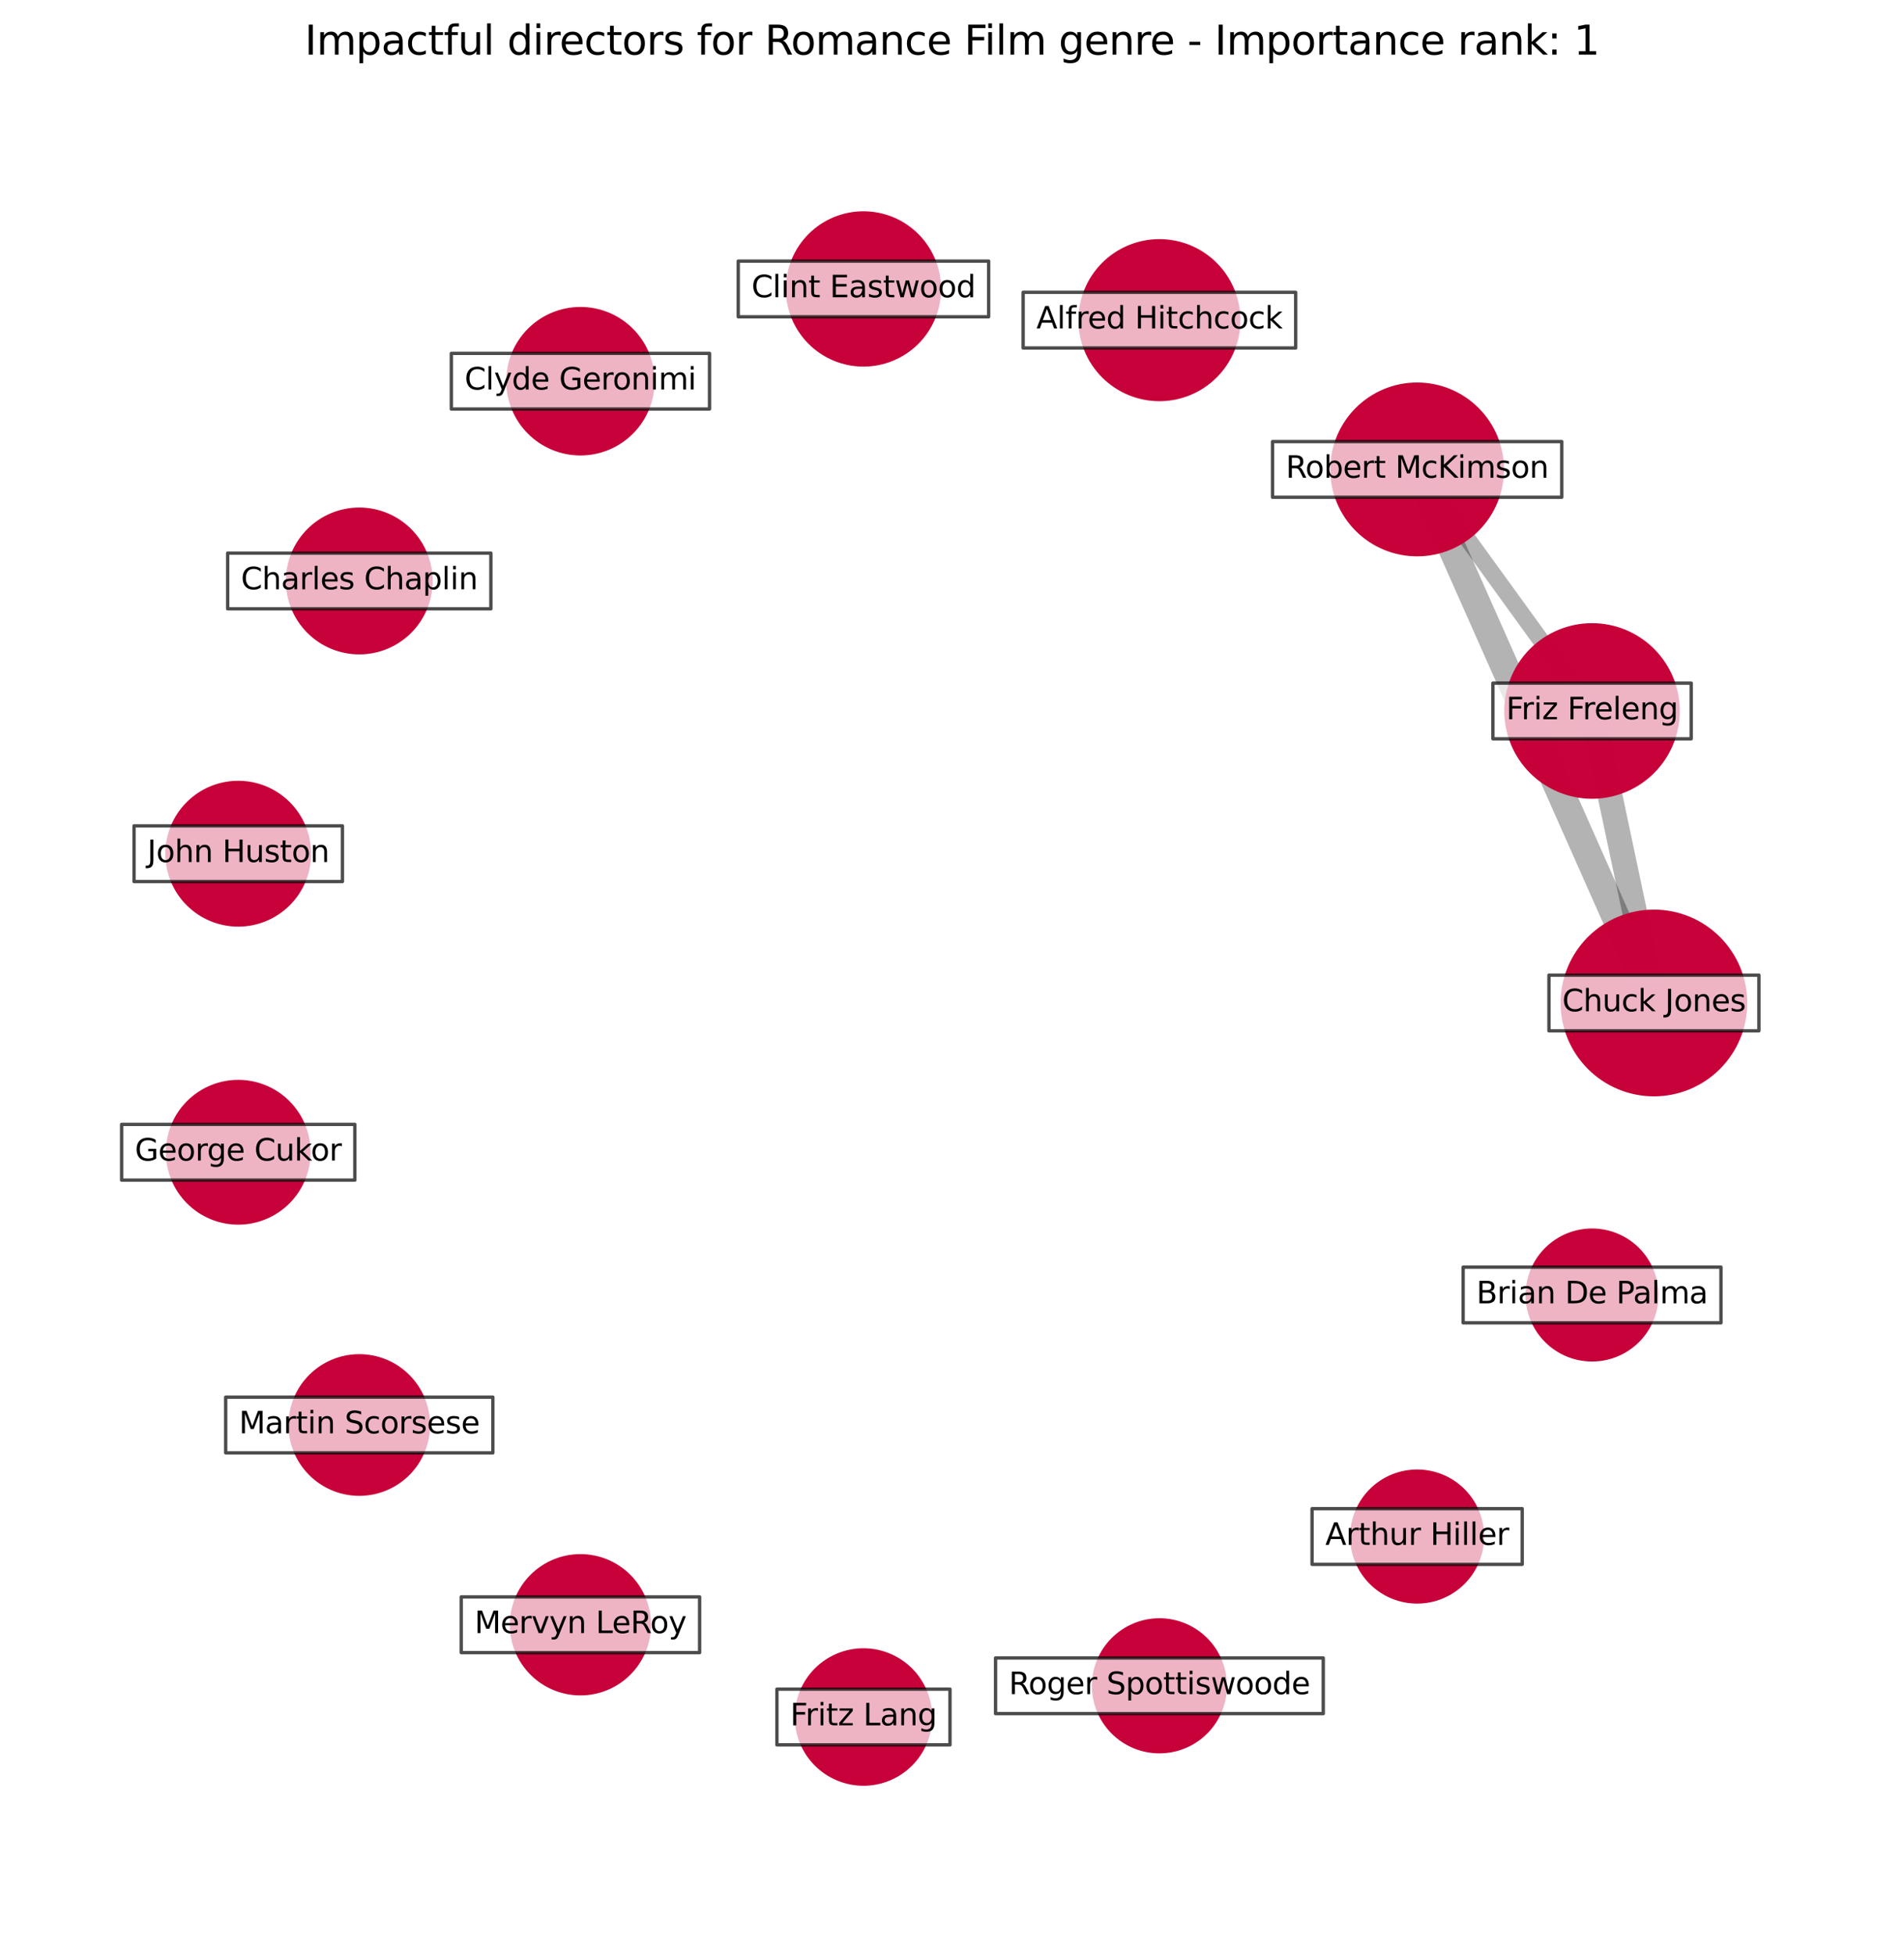 <?xml version="1.0" encoding="utf-8" standalone="no"?>
<!DOCTYPE svg PUBLIC "-//W3C//DTD SVG 1.1//EN"
  "http://www.w3.org/Graphics/SVG/1.1/DTD/svg11.dtd">
<svg xmlns:xlink="http://www.w3.org/1999/xlink" width="568.8pt" height="583.918pt" viewBox="0 0 568.8 583.918" xmlns="http://www.w3.org/2000/svg" version="1.1">
 <defs>
  <style type="text/css">*{stroke-linejoin: round; stroke-linecap: butt}</style>
 </defs>
 <g id="figure_1">
  <g id="patch_1">
   <path d="M 0 583.918 
L 568.8 583.918 
L 568.8 0 
L 0 0 
z
" style="fill: #ffffff"/>
  </g>
  <g id="axes_1">
   <g id="LineCollection_1">
    <path d="M 494.094 299.518 
L 475.61 212.312 
" clip-path="url(#p0824dd2912)" style="fill: none; stroke: #000000; stroke-opacity: 0.3; stroke-width: 7.393"/>
    <path d="M 494.094 299.518 
L 423.354 140.184 
" clip-path="url(#p0824dd2912)" style="fill: none; stroke: #000000; stroke-opacity: 0.3; stroke-width: 8.368"/>
    <path d="M 475.61 212.312 
L 423.354 140.184 
" clip-path="url(#p0824dd2912)" style="fill: none; stroke: #000000; stroke-opacity: 0.3; stroke-width: 5"/>
   </g>
   <g id="PathCollection_1">
    <path d="M 494.094 326.904 
C 501.357 326.904 508.323 324.019 513.459 318.883 
C 518.594 313.747 521.48 306.781 521.48 299.518 
C 521.48 292.255 518.594 285.289 513.459 280.153 
C 508.323 275.018 501.357 272.132 494.094 272.132 
C 486.831 272.132 479.865 275.018 474.729 280.153 
C 469.593 285.289 466.708 292.255 466.708 299.518 
C 466.708 306.781 469.593 313.747 474.729 318.883 
C 479.865 324.019 486.831 326.904 494.094 326.904 
z
" clip-path="url(#p0824dd2912)" style="fill: #c70039; fill-opacity: 0.99; stroke: #c70039; stroke-opacity: 0.99"/>
    <path d="M 475.61 238.031 
C 482.431 238.031 488.973 235.321 493.797 230.498 
C 498.62 225.675 501.33 219.133 501.33 212.312 
C 501.33 205.491 498.62 198.948 493.797 194.125 
C 488.973 189.302 482.431 186.592 475.61 186.592 
C 468.789 186.592 462.247 189.302 457.423 194.125 
C 452.6 198.948 449.89 205.491 449.89 212.312 
C 449.89 219.133 452.6 225.675 457.423 230.498 
C 462.247 235.321 468.789 238.031 475.61 238.031 
z
" clip-path="url(#p0824dd2912)" style="fill: #c70039; fill-opacity: 0.99; stroke: #c70039; stroke-opacity: 0.99"/>
    <path d="M 423.354 165.646 
C 430.107 165.646 436.584 162.963 441.359 158.188 
C 446.133 153.413 448.816 146.936 448.816 140.184 
C 448.816 133.431 446.133 126.955 441.359 122.18 
C 436.584 117.405 430.107 114.722 423.354 114.722 
C 416.602 114.722 410.125 117.405 405.35 122.18 
C 400.576 126.955 397.893 133.431 397.893 140.184 
C 397.893 146.936 400.576 153.413 405.35 158.188 
C 410.125 162.963 416.602 165.646 423.354 165.646 
z
" clip-path="url(#p0824dd2912)" style="fill: #c70039; fill-opacity: 0.99; stroke: #c70039; stroke-opacity: 0.99"/>
    <path d="M 346.363 119.309 
C 352.649 119.309 358.678 116.811 363.123 112.367 
C 367.568 107.922 370.065 101.892 370.065 95.607 
C 370.065 89.321 367.568 83.291 363.123 78.847 
C 358.678 74.402 352.649 71.904 346.363 71.904 
C 340.077 71.904 334.048 74.402 329.603 78.847 
C 325.158 83.291 322.661 89.321 322.661 95.607 
C 322.661 101.892 325.158 107.922 329.603 112.367 
C 334.048 116.811 340.077 119.309 346.363 119.309 
z
" clip-path="url(#p0824dd2912)" style="fill: #c70039; fill-opacity: 0.99; stroke: #c70039; stroke-opacity: 0.99"/>
    <path d="M 257.948 108.981 
C 263.966 108.981 269.739 106.59 273.995 102.334 
C 278.25 98.079 280.641 92.306 280.641 86.287 
C 280.641 80.269 278.25 74.496 273.995 70.24 
C 269.739 65.985 263.966 63.593 257.948 63.593 
C 251.929 63.593 246.156 65.985 241.9 70.24 
C 237.645 74.496 235.254 80.269 235.254 86.287 
C 235.254 92.306 237.645 98.079 241.9 102.334 
C 246.156 106.59 251.929 108.981 257.948 108.981 
z
" clip-path="url(#p0824dd2912)" style="fill: #c70039; fill-opacity: 0.99; stroke: #c70039; stroke-opacity: 0.99"/>
    <path d="M 173.396 135.513 
C 179.145 135.513 184.659 133.229 188.723 129.165 
C 192.788 125.1 195.072 119.586 195.072 113.838 
C 195.072 108.089 192.788 102.576 188.723 98.511 
C 184.659 94.446 179.145 92.162 173.396 92.162 
C 167.648 92.162 162.134 94.446 158.069 98.511 
C 154.005 102.576 151.721 108.089 151.721 113.838 
C 151.721 119.586 154.005 125.1 158.069 129.165 
C 162.134 133.229 167.648 135.513 173.396 135.513 
z
" clip-path="url(#p0824dd2912)" style="fill: #c70039; fill-opacity: 0.99; stroke: #c70039; stroke-opacity: 0.99"/>
    <path d="M 107.329 194.925 
C 113.013 194.925 118.464 192.667 122.483 188.648 
C 126.502 184.629 128.761 179.178 128.761 173.494 
C 128.761 167.81 126.502 162.358 122.483 158.34 
C 118.464 154.321 113.013 152.062 107.329 152.062 
C 101.645 152.062 96.194 154.321 92.175 158.34 
C 88.156 162.358 85.898 167.81 85.898 173.494 
C 85.898 179.178 88.156 184.629 92.175 188.648 
C 96.194 192.667 101.645 194.925 107.329 194.925 
z
" clip-path="url(#p0824dd2912)" style="fill: #c70039; fill-opacity: 0.99; stroke: #c70039; stroke-opacity: 0.99"/>
    <path d="M 71.169 276.221 
C 76.813 276.221 82.226 273.979 86.217 269.988 
C 90.207 265.998 92.45 260.584 92.45 254.941 
C 92.45 249.297 90.207 243.884 86.217 239.893 
C 82.226 235.903 76.813 233.66 71.169 233.66 
C 65.526 233.66 60.112 235.903 56.122 239.893 
C 52.131 243.884 49.889 249.297 49.889 254.941 
C 49.889 260.584 52.131 265.998 56.122 269.988 
C 60.112 273.979 65.526 276.221 71.169 276.221 
z
" clip-path="url(#p0824dd2912)" style="fill: #c70039; fill-opacity: 0.99; stroke: #c70039; stroke-opacity: 0.99"/>
    <path d="M 71.169 365.216 
C 76.771 365.216 82.143 362.991 86.104 359.03 
C 90.065 355.069 92.29 349.697 92.29 344.096 
C 92.29 338.494 90.065 333.122 86.104 329.161 
C 82.143 325.2 76.771 322.975 71.169 322.975 
C 65.568 322.975 60.195 325.2 56.235 329.161 
C 52.274 333.122 50.048 338.494 50.048 344.096 
C 50.048 349.697 52.274 355.069 56.235 359.03 
C 60.195 362.991 65.568 365.216 71.169 365.216 
z
" clip-path="url(#p0824dd2912)" style="fill: #c70039; fill-opacity: 0.99; stroke: #c70039; stroke-opacity: 0.99"/>
    <path d="M 107.329 446.2 
C 112.807 446.2 118.062 444.023 121.936 440.149 
C 125.81 436.276 127.986 431.021 127.986 425.542 
C 127.986 420.064 125.81 414.809 121.936 410.935 
C 118.062 407.062 112.807 404.885 107.329 404.885 
C 101.851 404.885 96.596 407.062 92.722 410.935 
C 88.848 414.809 86.672 420.064 86.672 425.542 
C 86.672 431.021 88.848 436.276 92.722 440.149 
C 96.596 444.023 101.851 446.2 107.329 446.2 
z
" clip-path="url(#p0824dd2912)" style="fill: #c70039; fill-opacity: 0.99; stroke: #c70039; stroke-opacity: 0.99"/>
    <path d="M 173.396 505.798 
C 178.859 505.798 184.099 503.627 187.962 499.765 
C 191.825 495.902 193.996 490.662 193.996 485.199 
C 193.996 479.736 191.825 474.496 187.962 470.633 
C 184.099 466.77 178.859 464.599 173.396 464.599 
C 167.933 464.599 162.693 466.77 158.83 470.633 
C 154.967 474.496 152.797 479.736 152.797 485.199 
C 152.797 490.662 154.967 495.902 158.83 499.765 
C 162.693 503.627 167.933 505.798 173.396 505.798 
z
" clip-path="url(#p0824dd2912)" style="fill: #c70039; fill-opacity: 0.99; stroke: #c70039; stroke-opacity: 0.99"/>
    <path d="M 257.948 532.78 
C 263.26 532.78 268.355 530.669 272.112 526.913 
C 275.868 523.157 277.978 518.061 277.978 512.749 
C 277.978 507.437 275.868 502.341 272.112 498.585 
C 268.355 494.829 263.26 492.718 257.948 492.718 
C 252.635 492.718 247.54 494.829 243.784 498.585 
C 240.027 502.341 237.917 507.437 237.917 512.749 
C 237.917 518.061 240.027 523.157 243.784 526.913 
C 247.54 530.669 252.635 532.78 257.948 532.78 
z
" clip-path="url(#p0824dd2912)" style="fill: #c70039; fill-opacity: 0.99; stroke: #c70039; stroke-opacity: 0.99"/>
    <path d="M 346.363 523.107 
C 351.581 523.107 356.587 521.034 360.277 517.344 
C 363.967 513.654 366.04 508.648 366.04 503.43 
C 366.04 498.211 363.967 493.206 360.277 489.516 
C 356.587 485.826 351.581 483.752 346.363 483.752 
C 341.144 483.752 336.139 485.826 332.449 489.516 
C 328.759 493.206 326.685 498.211 326.685 503.43 
C 326.685 508.648 328.759 513.654 332.449 517.344 
C 336.139 521.034 341.144 523.107 346.363 523.107 
z
" clip-path="url(#p0824dd2912)" style="fill: #c70039; fill-opacity: 0.99; stroke: #c70039; stroke-opacity: 0.99"/>
    <path d="M 423.355 478.378 
C 428.533 478.378 433.5 476.32 437.161 472.659 
C 440.823 468.997 442.88 464.031 442.88 458.852 
C 442.88 453.674 440.823 448.707 437.161 445.046 
C 433.5 441.384 428.533 439.327 423.355 439.327 
C 418.176 439.327 413.209 441.384 409.548 445.046 
C 405.886 448.707 403.829 453.674 403.829 458.852 
C 403.829 464.031 405.886 468.997 409.548 472.659 
C 413.209 476.32 418.176 478.378 423.355 478.378 
z
" clip-path="url(#p0824dd2912)" style="fill: #c70039; fill-opacity: 0.99; stroke: #c70039; stroke-opacity: 0.99"/>
    <path d="M 475.61 406.09 
C 480.746 406.09 485.672 404.049 489.303 400.418 
C 492.934 396.786 494.975 391.86 494.975 386.725 
C 494.975 381.589 492.934 376.663 489.303 373.032 
C 485.672 369.4 480.746 367.36 475.61 367.36 
C 470.474 367.36 465.548 369.4 461.917 373.032 
C 458.285 376.663 456.245 381.589 456.245 386.725 
C 456.245 391.86 458.285 396.786 461.917 400.418 
C 465.548 404.049 470.474 406.09 475.61 406.09 
z
" clip-path="url(#p0824dd2912)" style="fill: #c70039; fill-opacity: 0.99; stroke: #c70039; stroke-opacity: 0.99"/>
   </g>
   <g id="text_1">
    <g id="patch_2">
     <path d="M 462.732 307.833 
L 525.456 307.833 
L 525.456 291.203 
L 462.732 291.203 
z
" clip-path="url(#p0824dd2912)" style="fill: #ffffff; opacity: 0.7; stroke: #000000; stroke-linejoin: miter"/>
    </g>
    <g clip-path="url(#p0824dd2912)">
     <!-- Chuck Jones -->
     <g transform="translate(466.692 302.002)scale(0.09 -0.09)">
      <defs>
       <path id="DejaVuSans-43" d="M 4122 4306 
L 4122 3641 
Q 3803 3938 3442 4084 
Q 3081 4231 2675 4231 
Q 1875 4231 1450 3742 
Q 1025 3253 1025 2328 
Q 1025 1406 1450 917 
Q 1875 428 2675 428 
Q 3081 428 3442 575 
Q 3803 722 4122 1019 
L 4122 359 
Q 3791 134 3420 21 
Q 3050 -91 2638 -91 
Q 1578 -91 968 557 
Q 359 1206 359 2328 
Q 359 3453 968 4101 
Q 1578 4750 2638 4750 
Q 3056 4750 3426 4639 
Q 3797 4528 4122 4306 
z
" transform="scale(0.016)"/>
       <path id="DejaVuSans-68" d="M 3513 2113 
L 3513 0 
L 2938 0 
L 2938 2094 
Q 2938 2591 2744 2837 
Q 2550 3084 2163 3084 
Q 1697 3084 1428 2787 
Q 1159 2491 1159 1978 
L 1159 0 
L 581 0 
L 581 4863 
L 1159 4863 
L 1159 2956 
Q 1366 3272 1645 3428 
Q 1925 3584 2291 3584 
Q 2894 3584 3203 3211 
Q 3513 2838 3513 2113 
z
" transform="scale(0.016)"/>
       <path id="DejaVuSans-75" d="M 544 1381 
L 544 3500 
L 1119 3500 
L 1119 1403 
Q 1119 906 1312 657 
Q 1506 409 1894 409 
Q 2359 409 2629 706 
Q 2900 1003 2900 1516 
L 2900 3500 
L 3475 3500 
L 3475 0 
L 2900 0 
L 2900 538 
Q 2691 219 2414 64 
Q 2138 -91 1772 -91 
Q 1169 -91 856 284 
Q 544 659 544 1381 
z
M 1991 3584 
L 1991 3584 
z
" transform="scale(0.016)"/>
       <path id="DejaVuSans-63" d="M 3122 3366 
L 3122 2828 
Q 2878 2963 2633 3030 
Q 2388 3097 2138 3097 
Q 1578 3097 1268 2742 
Q 959 2388 959 1747 
Q 959 1106 1268 751 
Q 1578 397 2138 397 
Q 2388 397 2633 464 
Q 2878 531 3122 666 
L 3122 134 
Q 2881 22 2623 -34 
Q 2366 -91 2075 -91 
Q 1284 -91 818 406 
Q 353 903 353 1747 
Q 353 2603 823 3093 
Q 1294 3584 2113 3584 
Q 2378 3584 2631 3529 
Q 2884 3475 3122 3366 
z
" transform="scale(0.016)"/>
       <path id="DejaVuSans-6b" d="M 581 4863 
L 1159 4863 
L 1159 1991 
L 2875 3500 
L 3609 3500 
L 1753 1863 
L 3688 0 
L 2938 0 
L 1159 1709 
L 1159 0 
L 581 0 
L 581 4863 
z
" transform="scale(0.016)"/>
       <path id="DejaVuSans-20" transform="scale(0.016)"/>
       <path id="DejaVuSans-4a" d="M 628 4666 
L 1259 4666 
L 1259 325 
Q 1259 -519 939 -900 
Q 619 -1281 -91 -1281 
L -331 -1281 
L -331 -750 
L -134 -750 
Q 284 -750 456 -515 
Q 628 -281 628 325 
L 628 4666 
z
" transform="scale(0.016)"/>
       <path id="DejaVuSans-6f" d="M 1959 3097 
Q 1497 3097 1228 2736 
Q 959 2375 959 1747 
Q 959 1119 1226 758 
Q 1494 397 1959 397 
Q 2419 397 2687 759 
Q 2956 1122 2956 1747 
Q 2956 2369 2687 2733 
Q 2419 3097 1959 3097 
z
M 1959 3584 
Q 2709 3584 3137 3096 
Q 3566 2609 3566 1747 
Q 3566 888 3137 398 
Q 2709 -91 1959 -91 
Q 1206 -91 779 398 
Q 353 888 353 1747 
Q 353 2609 779 3096 
Q 1206 3584 1959 3584 
z
" transform="scale(0.016)"/>
       <path id="DejaVuSans-6e" d="M 3513 2113 
L 3513 0 
L 2938 0 
L 2938 2094 
Q 2938 2591 2744 2837 
Q 2550 3084 2163 3084 
Q 1697 3084 1428 2787 
Q 1159 2491 1159 1978 
L 1159 0 
L 581 0 
L 581 3500 
L 1159 3500 
L 1159 2956 
Q 1366 3272 1645 3428 
Q 1925 3584 2291 3584 
Q 2894 3584 3203 3211 
Q 3513 2838 3513 2113 
z
" transform="scale(0.016)"/>
       <path id="DejaVuSans-65" d="M 3597 1894 
L 3597 1613 
L 953 1613 
Q 991 1019 1311 708 
Q 1631 397 2203 397 
Q 2534 397 2845 478 
Q 3156 559 3463 722 
L 3463 178 
Q 3153 47 2828 -22 
Q 2503 -91 2169 -91 
Q 1331 -91 842 396 
Q 353 884 353 1716 
Q 353 2575 817 3079 
Q 1281 3584 2069 3584 
Q 2775 3584 3186 3129 
Q 3597 2675 3597 1894 
z
M 3022 2063 
Q 3016 2534 2758 2815 
Q 2500 3097 2075 3097 
Q 1594 3097 1305 2825 
Q 1016 2553 972 2059 
L 3022 2063 
z
" transform="scale(0.016)"/>
       <path id="DejaVuSans-73" d="M 2834 3397 
L 2834 2853 
Q 2591 2978 2328 3040 
Q 2066 3103 1784 3103 
Q 1356 3103 1142 2972 
Q 928 2841 928 2578 
Q 928 2378 1081 2264 
Q 1234 2150 1697 2047 
L 1894 2003 
Q 2506 1872 2764 1633 
Q 3022 1394 3022 966 
Q 3022 478 2636 193 
Q 2250 -91 1575 -91 
Q 1294 -91 989 -36 
Q 684 19 347 128 
L 347 722 
Q 666 556 975 473 
Q 1284 391 1588 391 
Q 1994 391 2212 530 
Q 2431 669 2431 922 
Q 2431 1156 2273 1281 
Q 2116 1406 1581 1522 
L 1381 1569 
Q 847 1681 609 1914 
Q 372 2147 372 2553 
Q 372 3047 722 3315 
Q 1072 3584 1716 3584 
Q 2034 3584 2315 3537 
Q 2597 3491 2834 3397 
z
" transform="scale(0.016)"/>
      </defs>
      <use xlink:href="#DejaVuSans-43"/>
      <use xlink:href="#DejaVuSans-68" x="69.824"/>
      <use xlink:href="#DejaVuSans-75" x="133.203"/>
      <use xlink:href="#DejaVuSans-63" x="196.582"/>
      <use xlink:href="#DejaVuSans-6b" x="251.562"/>
      <use xlink:href="#DejaVuSans-20" x="309.473"/>
      <use xlink:href="#DejaVuSans-4a" x="341.26"/>
      <use xlink:href="#DejaVuSans-6f" x="370.752"/>
      <use xlink:href="#DejaVuSans-6e" x="431.934"/>
      <use xlink:href="#DejaVuSans-65" x="495.312"/>
      <use xlink:href="#DejaVuSans-73" x="556.836"/>
     </g>
    </g>
   </g>
   <g id="text_2">
    <g id="patch_3">
     <path d="M 445.989 220.627 
L 505.231 220.627 
L 505.231 203.996 
L 445.989 203.996 
z
" clip-path="url(#p0824dd2912)" style="fill: #ffffff; opacity: 0.7; stroke: #000000; stroke-linejoin: miter"/>
    </g>
    <g clip-path="url(#p0824dd2912)">
     <!-- Friz Freleng -->
     <g transform="translate(449.949 214.795)scale(0.09 -0.09)">
      <defs>
       <path id="DejaVuSans-46" d="M 628 4666 
L 3309 4666 
L 3309 4134 
L 1259 4134 
L 1259 2759 
L 3109 2759 
L 3109 2228 
L 1259 2228 
L 1259 0 
L 628 0 
L 628 4666 
z
" transform="scale(0.016)"/>
       <path id="DejaVuSans-72" d="M 2631 2963 
Q 2534 3019 2420 3045 
Q 2306 3072 2169 3072 
Q 1681 3072 1420 2755 
Q 1159 2438 1159 1844 
L 1159 0 
L 581 0 
L 581 3500 
L 1159 3500 
L 1159 2956 
Q 1341 3275 1631 3429 
Q 1922 3584 2338 3584 
Q 2397 3584 2469 3576 
Q 2541 3569 2628 3553 
L 2631 2963 
z
" transform="scale(0.016)"/>
       <path id="DejaVuSans-69" d="M 603 3500 
L 1178 3500 
L 1178 0 
L 603 0 
L 603 3500 
z
M 603 4863 
L 1178 4863 
L 1178 4134 
L 603 4134 
L 603 4863 
z
" transform="scale(0.016)"/>
       <path id="DejaVuSans-7a" d="M 353 3500 
L 3084 3500 
L 3084 2975 
L 922 459 
L 3084 459 
L 3084 0 
L 275 0 
L 275 525 
L 2438 3041 
L 353 3041 
L 353 3500 
z
" transform="scale(0.016)"/>
       <path id="DejaVuSans-6c" d="M 603 4863 
L 1178 4863 
L 1178 0 
L 603 0 
L 603 4863 
z
" transform="scale(0.016)"/>
       <path id="DejaVuSans-67" d="M 2906 1791 
Q 2906 2416 2648 2759 
Q 2391 3103 1925 3103 
Q 1463 3103 1205 2759 
Q 947 2416 947 1791 
Q 947 1169 1205 825 
Q 1463 481 1925 481 
Q 2391 481 2648 825 
Q 2906 1169 2906 1791 
z
M 3481 434 
Q 3481 -459 3084 -895 
Q 2688 -1331 1869 -1331 
Q 1566 -1331 1297 -1286 
Q 1028 -1241 775 -1147 
L 775 -588 
Q 1028 -725 1275 -790 
Q 1522 -856 1778 -856 
Q 2344 -856 2625 -561 
Q 2906 -266 2906 331 
L 2906 616 
Q 2728 306 2450 153 
Q 2172 0 1784 0 
Q 1141 0 747 490 
Q 353 981 353 1791 
Q 353 2603 747 3093 
Q 1141 3584 1784 3584 
Q 2172 3584 2450 3431 
Q 2728 3278 2906 2969 
L 2906 3500 
L 3481 3500 
L 3481 434 
z
" transform="scale(0.016)"/>
      </defs>
      <use xlink:href="#DejaVuSans-46"/>
      <use xlink:href="#DejaVuSans-72" x="50.27"/>
      <use xlink:href="#DejaVuSans-69" x="91.383"/>
      <use xlink:href="#DejaVuSans-7a" x="119.166"/>
      <use xlink:href="#DejaVuSans-20" x="171.656"/>
      <use xlink:href="#DejaVuSans-46" x="203.443"/>
      <use xlink:href="#DejaVuSans-72" x="253.713"/>
      <use xlink:href="#DejaVuSans-65" x="292.576"/>
      <use xlink:href="#DejaVuSans-6c" x="354.1"/>
      <use xlink:href="#DejaVuSans-65" x="381.883"/>
      <use xlink:href="#DejaVuSans-6e" x="443.406"/>
      <use xlink:href="#DejaVuSans-67" x="506.785"/>
     </g>
    </g>
   </g>
   <g id="text_3">
    <g id="patch_4">
     <path d="M 380.156 148.499 
L 466.553 148.499 
L 466.553 131.869 
L 380.156 131.869 
z
" clip-path="url(#p0824dd2912)" style="fill: #ffffff; opacity: 0.7; stroke: #000000; stroke-linejoin: miter"/>
    </g>
    <g clip-path="url(#p0824dd2912)">
     <!-- Robert McKimson -->
     <g transform="translate(384.116 142.667)scale(0.09 -0.09)">
      <defs>
       <path id="DejaVuSans-52" d="M 2841 2188 
Q 3044 2119 3236 1894 
Q 3428 1669 3622 1275 
L 4263 0 
L 3584 0 
L 2988 1197 
Q 2756 1666 2539 1819 
Q 2322 1972 1947 1972 
L 1259 1972 
L 1259 0 
L 628 0 
L 628 4666 
L 2053 4666 
Q 2853 4666 3247 4331 
Q 3641 3997 3641 3322 
Q 3641 2881 3436 2590 
Q 3231 2300 2841 2188 
z
M 1259 4147 
L 1259 2491 
L 2053 2491 
Q 2509 2491 2742 2702 
Q 2975 2913 2975 3322 
Q 2975 3731 2742 3939 
Q 2509 4147 2053 4147 
L 1259 4147 
z
" transform="scale(0.016)"/>
       <path id="DejaVuSans-62" d="M 3116 1747 
Q 3116 2381 2855 2742 
Q 2594 3103 2138 3103 
Q 1681 3103 1420 2742 
Q 1159 2381 1159 1747 
Q 1159 1113 1420 752 
Q 1681 391 2138 391 
Q 2594 391 2855 752 
Q 3116 1113 3116 1747 
z
M 1159 2969 
Q 1341 3281 1617 3432 
Q 1894 3584 2278 3584 
Q 2916 3584 3314 3078 
Q 3713 2572 3713 1747 
Q 3713 922 3314 415 
Q 2916 -91 2278 -91 
Q 1894 -91 1617 61 
Q 1341 213 1159 525 
L 1159 0 
L 581 0 
L 581 4863 
L 1159 4863 
L 1159 2969 
z
" transform="scale(0.016)"/>
       <path id="DejaVuSans-74" d="M 1172 4494 
L 1172 3500 
L 2356 3500 
L 2356 3053 
L 1172 3053 
L 1172 1153 
Q 1172 725 1289 603 
Q 1406 481 1766 481 
L 2356 481 
L 2356 0 
L 1766 0 
Q 1100 0 847 248 
Q 594 497 594 1153 
L 594 3053 
L 172 3053 
L 172 3500 
L 594 3500 
L 594 4494 
L 1172 4494 
z
" transform="scale(0.016)"/>
       <path id="DejaVuSans-4d" d="M 628 4666 
L 1569 4666 
L 2759 1491 
L 3956 4666 
L 4897 4666 
L 4897 0 
L 4281 0 
L 4281 4097 
L 3078 897 
L 2444 897 
L 1241 4097 
L 1241 0 
L 628 0 
L 628 4666 
z
" transform="scale(0.016)"/>
       <path id="DejaVuSans-4b" d="M 628 4666 
L 1259 4666 
L 1259 2694 
L 3353 4666 
L 4166 4666 
L 1850 2491 
L 4331 0 
L 3500 0 
L 1259 2247 
L 1259 0 
L 628 0 
L 628 4666 
z
" transform="scale(0.016)"/>
       <path id="DejaVuSans-6d" d="M 3328 2828 
Q 3544 3216 3844 3400 
Q 4144 3584 4550 3584 
Q 5097 3584 5394 3201 
Q 5691 2819 5691 2113 
L 5691 0 
L 5113 0 
L 5113 2094 
Q 5113 2597 4934 2840 
Q 4756 3084 4391 3084 
Q 3944 3084 3684 2787 
Q 3425 2491 3425 1978 
L 3425 0 
L 2847 0 
L 2847 2094 
Q 2847 2600 2669 2842 
Q 2491 3084 2119 3084 
Q 1678 3084 1418 2786 
Q 1159 2488 1159 1978 
L 1159 0 
L 581 0 
L 581 3500 
L 1159 3500 
L 1159 2956 
Q 1356 3278 1631 3431 
Q 1906 3584 2284 3584 
Q 2666 3584 2933 3390 
Q 3200 3197 3328 2828 
z
" transform="scale(0.016)"/>
      </defs>
      <use xlink:href="#DejaVuSans-52"/>
      <use xlink:href="#DejaVuSans-6f" x="64.982"/>
      <use xlink:href="#DejaVuSans-62" x="126.164"/>
      <use xlink:href="#DejaVuSans-65" x="189.641"/>
      <use xlink:href="#DejaVuSans-72" x="251.164"/>
      <use xlink:href="#DejaVuSans-74" x="292.277"/>
      <use xlink:href="#DejaVuSans-20" x="331.486"/>
      <use xlink:href="#DejaVuSans-4d" x="363.273"/>
      <use xlink:href="#DejaVuSans-63" x="449.553"/>
      <use xlink:href="#DejaVuSans-4b" x="504.533"/>
      <use xlink:href="#DejaVuSans-69" x="570.109"/>
      <use xlink:href="#DejaVuSans-6d" x="597.893"/>
      <use xlink:href="#DejaVuSans-73" x="695.305"/>
      <use xlink:href="#DejaVuSans-6f" x="747.404"/>
      <use xlink:href="#DejaVuSans-6e" x="808.586"/>
     </g>
    </g>
   </g>
   <g id="text_4">
    <g id="patch_5">
     <path d="M 305.653 103.922 
L 387.072 103.922 
L 387.072 87.291 
L 305.653 87.291 
z
" clip-path="url(#p0824dd2912)" style="fill: #ffffff; opacity: 0.7; stroke: #000000; stroke-linejoin: miter"/>
    </g>
    <g clip-path="url(#p0824dd2912)">
     <!-- Alfred Hitchcock -->
     <g transform="translate(309.613 98.09)scale(0.09 -0.09)">
      <defs>
       <path id="DejaVuSans-41" d="M 2188 4044 
L 1331 1722 
L 3047 1722 
L 2188 4044 
z
M 1831 4666 
L 2547 4666 
L 4325 0 
L 3669 0 
L 3244 1197 
L 1141 1197 
L 716 0 
L 50 0 
L 1831 4666 
z
" transform="scale(0.016)"/>
       <path id="DejaVuSans-66" d="M 2375 4863 
L 2375 4384 
L 1825 4384 
Q 1516 4384 1395 4259 
Q 1275 4134 1275 3809 
L 1275 3500 
L 2222 3500 
L 2222 3053 
L 1275 3053 
L 1275 0 
L 697 0 
L 697 3053 
L 147 3053 
L 147 3500 
L 697 3500 
L 697 3744 
Q 697 4328 969 4595 
Q 1241 4863 1831 4863 
L 2375 4863 
z
" transform="scale(0.016)"/>
       <path id="DejaVuSans-64" d="M 2906 2969 
L 2906 4863 
L 3481 4863 
L 3481 0 
L 2906 0 
L 2906 525 
Q 2725 213 2448 61 
Q 2172 -91 1784 -91 
Q 1150 -91 751 415 
Q 353 922 353 1747 
Q 353 2572 751 3078 
Q 1150 3584 1784 3584 
Q 2172 3584 2448 3432 
Q 2725 3281 2906 2969 
z
M 947 1747 
Q 947 1113 1208 752 
Q 1469 391 1925 391 
Q 2381 391 2643 752 
Q 2906 1113 2906 1747 
Q 2906 2381 2643 2742 
Q 2381 3103 1925 3103 
Q 1469 3103 1208 2742 
Q 947 2381 947 1747 
z
" transform="scale(0.016)"/>
       <path id="DejaVuSans-48" d="M 628 4666 
L 1259 4666 
L 1259 2753 
L 3553 2753 
L 3553 4666 
L 4184 4666 
L 4184 0 
L 3553 0 
L 3553 2222 
L 1259 2222 
L 1259 0 
L 628 0 
L 628 4666 
z
" transform="scale(0.016)"/>
      </defs>
      <use xlink:href="#DejaVuSans-41"/>
      <use xlink:href="#DejaVuSans-6c" x="68.408"/>
      <use xlink:href="#DejaVuSans-66" x="96.191"/>
      <use xlink:href="#DejaVuSans-72" x="131.396"/>
      <use xlink:href="#DejaVuSans-65" x="170.26"/>
      <use xlink:href="#DejaVuSans-64" x="231.783"/>
      <use xlink:href="#DejaVuSans-20" x="295.26"/>
      <use xlink:href="#DejaVuSans-48" x="327.047"/>
      <use xlink:href="#DejaVuSans-69" x="402.242"/>
      <use xlink:href="#DejaVuSans-74" x="430.025"/>
      <use xlink:href="#DejaVuSans-63" x="469.234"/>
      <use xlink:href="#DejaVuSans-68" x="524.215"/>
      <use xlink:href="#DejaVuSans-63" x="587.594"/>
      <use xlink:href="#DejaVuSans-6f" x="642.574"/>
      <use xlink:href="#DejaVuSans-63" x="703.756"/>
      <use xlink:href="#DejaVuSans-6b" x="758.736"/>
     </g>
    </g>
   </g>
   <g id="text_5">
    <g id="patch_6">
     <path d="M 220.545 94.603 
L 295.35 94.603 
L 295.35 77.972 
L 220.545 77.972 
z
" clip-path="url(#p0824dd2912)" style="fill: #ffffff; opacity: 0.7; stroke: #000000; stroke-linejoin: miter"/>
    </g>
    <g clip-path="url(#p0824dd2912)">
     <!-- Clint Eastwood -->
     <g transform="translate(224.505 88.771)scale(0.09 -0.09)">
      <defs>
       <path id="DejaVuSans-45" d="M 628 4666 
L 3578 4666 
L 3578 4134 
L 1259 4134 
L 1259 2753 
L 3481 2753 
L 3481 2222 
L 1259 2222 
L 1259 531 
L 3634 531 
L 3634 0 
L 628 0 
L 628 4666 
z
" transform="scale(0.016)"/>
       <path id="DejaVuSans-61" d="M 2194 1759 
Q 1497 1759 1228 1600 
Q 959 1441 959 1056 
Q 959 750 1161 570 
Q 1363 391 1709 391 
Q 2188 391 2477 730 
Q 2766 1069 2766 1631 
L 2766 1759 
L 2194 1759 
z
M 3341 1997 
L 3341 0 
L 2766 0 
L 2766 531 
Q 2569 213 2275 61 
Q 1981 -91 1556 -91 
Q 1019 -91 701 211 
Q 384 513 384 1019 
Q 384 1609 779 1909 
Q 1175 2209 1959 2209 
L 2766 2209 
L 2766 2266 
Q 2766 2663 2505 2880 
Q 2244 3097 1772 3097 
Q 1472 3097 1187 3025 
Q 903 2953 641 2809 
L 641 3341 
Q 956 3463 1253 3523 
Q 1550 3584 1831 3584 
Q 2591 3584 2966 3190 
Q 3341 2797 3341 1997 
z
" transform="scale(0.016)"/>
       <path id="DejaVuSans-77" d="M 269 3500 
L 844 3500 
L 1563 769 
L 2278 3500 
L 2956 3500 
L 3675 769 
L 4391 3500 
L 4966 3500 
L 4050 0 
L 3372 0 
L 2619 2869 
L 1863 0 
L 1184 0 
L 269 3500 
z
" transform="scale(0.016)"/>
      </defs>
      <use xlink:href="#DejaVuSans-43"/>
      <use xlink:href="#DejaVuSans-6c" x="69.824"/>
      <use xlink:href="#DejaVuSans-69" x="97.607"/>
      <use xlink:href="#DejaVuSans-6e" x="125.391"/>
      <use xlink:href="#DejaVuSans-74" x="188.77"/>
      <use xlink:href="#DejaVuSans-20" x="227.979"/>
      <use xlink:href="#DejaVuSans-45" x="259.766"/>
      <use xlink:href="#DejaVuSans-61" x="322.949"/>
      <use xlink:href="#DejaVuSans-73" x="384.229"/>
      <use xlink:href="#DejaVuSans-74" x="436.328"/>
      <use xlink:href="#DejaVuSans-77" x="475.537"/>
      <use xlink:href="#DejaVuSans-6f" x="557.324"/>
      <use xlink:href="#DejaVuSans-6f" x="618.506"/>
      <use xlink:href="#DejaVuSans-64" x="679.688"/>
     </g>
    </g>
   </g>
   <g id="text_6">
    <g id="patch_7">
     <path d="M 134.831 122.153 
L 211.961 122.153 
L 211.961 105.523 
L 134.831 105.523 
z
" clip-path="url(#p0824dd2912)" style="fill: #ffffff; opacity: 0.7; stroke: #000000; stroke-linejoin: miter"/>
    </g>
    <g clip-path="url(#p0824dd2912)">
     <!-- Clyde Geronimi -->
     <g transform="translate(138.791 116.321)scale(0.09 -0.09)">
      <defs>
       <path id="DejaVuSans-79" d="M 2059 -325 
Q 1816 -950 1584 -1140 
Q 1353 -1331 966 -1331 
L 506 -1331 
L 506 -850 
L 844 -850 
Q 1081 -850 1212 -737 
Q 1344 -625 1503 -206 
L 1606 56 
L 191 3500 
L 800 3500 
L 1894 763 
L 2988 3500 
L 3597 3500 
L 2059 -325 
z
" transform="scale(0.016)"/>
       <path id="DejaVuSans-47" d="M 3809 666 
L 3809 1919 
L 2778 1919 
L 2778 2438 
L 4434 2438 
L 4434 434 
Q 4069 175 3628 42 
Q 3188 -91 2688 -91 
Q 1594 -91 976 548 
Q 359 1188 359 2328 
Q 359 3472 976 4111 
Q 1594 4750 2688 4750 
Q 3144 4750 3555 4637 
Q 3966 4525 4313 4306 
L 4313 3634 
Q 3963 3931 3569 4081 
Q 3175 4231 2741 4231 
Q 1884 4231 1454 3753 
Q 1025 3275 1025 2328 
Q 1025 1384 1454 906 
Q 1884 428 2741 428 
Q 3075 428 3337 486 
Q 3600 544 3809 666 
z
" transform="scale(0.016)"/>
      </defs>
      <use xlink:href="#DejaVuSans-43"/>
      <use xlink:href="#DejaVuSans-6c" x="69.824"/>
      <use xlink:href="#DejaVuSans-79" x="97.607"/>
      <use xlink:href="#DejaVuSans-64" x="156.787"/>
      <use xlink:href="#DejaVuSans-65" x="220.264"/>
      <use xlink:href="#DejaVuSans-20" x="281.787"/>
      <use xlink:href="#DejaVuSans-47" x="313.574"/>
      <use xlink:href="#DejaVuSans-65" x="391.064"/>
      <use xlink:href="#DejaVuSans-72" x="452.588"/>
      <use xlink:href="#DejaVuSans-6f" x="491.451"/>
      <use xlink:href="#DejaVuSans-6e" x="552.633"/>
      <use xlink:href="#DejaVuSans-69" x="616.012"/>
      <use xlink:href="#DejaVuSans-6d" x="643.795"/>
      <use xlink:href="#DejaVuSans-69" x="741.207"/>
     </g>
    </g>
   </g>
   <g id="text_7">
    <g id="patch_8">
     <path d="M 68.013 181.809 
L 146.645 181.809 
L 146.645 165.179 
L 68.013 165.179 
z
" clip-path="url(#p0824dd2912)" style="fill: #ffffff; opacity: 0.7; stroke: #000000; stroke-linejoin: miter"/>
    </g>
    <g clip-path="url(#p0824dd2912)">
     <!-- Charles Chaplin -->
     <g transform="translate(71.973 175.977)scale(0.09 -0.09)">
      <defs>
       <path id="DejaVuSans-70" d="M 1159 525 
L 1159 -1331 
L 581 -1331 
L 581 3500 
L 1159 3500 
L 1159 2969 
Q 1341 3281 1617 3432 
Q 1894 3584 2278 3584 
Q 2916 3584 3314 3078 
Q 3713 2572 3713 1747 
Q 3713 922 3314 415 
Q 2916 -91 2278 -91 
Q 1894 -91 1617 61 
Q 1341 213 1159 525 
z
M 3116 1747 
Q 3116 2381 2855 2742 
Q 2594 3103 2138 3103 
Q 1681 3103 1420 2742 
Q 1159 2381 1159 1747 
Q 1159 1113 1420 752 
Q 1681 391 2138 391 
Q 2594 391 2855 752 
Q 3116 1113 3116 1747 
z
" transform="scale(0.016)"/>
      </defs>
      <use xlink:href="#DejaVuSans-43"/>
      <use xlink:href="#DejaVuSans-68" x="69.824"/>
      <use xlink:href="#DejaVuSans-61" x="133.203"/>
      <use xlink:href="#DejaVuSans-72" x="194.482"/>
      <use xlink:href="#DejaVuSans-6c" x="235.596"/>
      <use xlink:href="#DejaVuSans-65" x="263.379"/>
      <use xlink:href="#DejaVuSans-73" x="324.902"/>
      <use xlink:href="#DejaVuSans-20" x="377.002"/>
      <use xlink:href="#DejaVuSans-43" x="408.789"/>
      <use xlink:href="#DejaVuSans-68" x="478.613"/>
      <use xlink:href="#DejaVuSans-61" x="541.992"/>
      <use xlink:href="#DejaVuSans-70" x="603.271"/>
      <use xlink:href="#DejaVuSans-6c" x="666.748"/>
      <use xlink:href="#DejaVuSans-69" x="694.531"/>
      <use xlink:href="#DejaVuSans-6e" x="722.314"/>
     </g>
    </g>
   </g>
   <g id="text_8">
    <g id="patch_9">
     <path d="M 40.045 263.256 
L 102.294 263.256 
L 102.294 246.626 
L 40.045 246.626 
z
" clip-path="url(#p0824dd2912)" style="fill: #ffffff; opacity: 0.7; stroke: #000000; stroke-linejoin: miter"/>
    </g>
    <g clip-path="url(#p0824dd2912)">
     <!-- John Huston -->
     <g transform="translate(44.005 257.424)scale(0.09 -0.09)">
      <use xlink:href="#DejaVuSans-4a"/>
      <use xlink:href="#DejaVuSans-6f" x="29.492"/>
      <use xlink:href="#DejaVuSans-68" x="90.674"/>
      <use xlink:href="#DejaVuSans-6e" x="154.053"/>
      <use xlink:href="#DejaVuSans-20" x="217.432"/>
      <use xlink:href="#DejaVuSans-48" x="249.219"/>
      <use xlink:href="#DejaVuSans-75" x="324.414"/>
      <use xlink:href="#DejaVuSans-73" x="387.793"/>
      <use xlink:href="#DejaVuSans-74" x="439.893"/>
      <use xlink:href="#DejaVuSans-6f" x="479.102"/>
      <use xlink:href="#DejaVuSans-6e" x="540.283"/>
     </g>
    </g>
   </g>
   <g id="text_9">
    <g id="patch_10">
     <path d="M 36.333 352.411 
L 106.006 352.411 
L 106.006 335.78 
L 36.333 335.78 
z
" clip-path="url(#p0824dd2912)" style="fill: #ffffff; opacity: 0.7; stroke: #000000; stroke-linejoin: miter"/>
    </g>
    <g clip-path="url(#p0824dd2912)">
     <!-- George Cukor -->
     <g transform="translate(40.293 346.579)scale(0.09 -0.09)">
      <use xlink:href="#DejaVuSans-47"/>
      <use xlink:href="#DejaVuSans-65" x="77.49"/>
      <use xlink:href="#DejaVuSans-6f" x="139.014"/>
      <use xlink:href="#DejaVuSans-72" x="200.195"/>
      <use xlink:href="#DejaVuSans-67" x="239.559"/>
      <use xlink:href="#DejaVuSans-65" x="303.035"/>
      <use xlink:href="#DejaVuSans-20" x="364.559"/>
      <use xlink:href="#DejaVuSans-43" x="396.346"/>
      <use xlink:href="#DejaVuSans-75" x="466.17"/>
      <use xlink:href="#DejaVuSans-6b" x="529.549"/>
      <use xlink:href="#DejaVuSans-6f" x="583.834"/>
      <use xlink:href="#DejaVuSans-72" x="645.016"/>
     </g>
    </g>
   </g>
   <g id="text_10">
    <g id="patch_11">
     <path d="M 67.422 433.858 
L 147.236 433.858 
L 147.236 417.227 
L 67.422 417.227 
z
" clip-path="url(#p0824dd2912)" style="fill: #ffffff; opacity: 0.7; stroke: #000000; stroke-linejoin: miter"/>
    </g>
    <g clip-path="url(#p0824dd2912)">
     <!-- Martin Scorsese -->
     <g transform="translate(71.382 428.026)scale(0.09 -0.09)">
      <defs>
       <path id="DejaVuSans-53" d="M 3425 4513 
L 3425 3897 
Q 3066 4069 2747 4153 
Q 2428 4238 2131 4238 
Q 1616 4238 1336 4038 
Q 1056 3838 1056 3469 
Q 1056 3159 1242 3001 
Q 1428 2844 1947 2747 
L 2328 2669 
Q 3034 2534 3370 2195 
Q 3706 1856 3706 1288 
Q 3706 609 3251 259 
Q 2797 -91 1919 -91 
Q 1588 -91 1214 -16 
Q 841 59 441 206 
L 441 856 
Q 825 641 1194 531 
Q 1563 422 1919 422 
Q 2459 422 2753 634 
Q 3047 847 3047 1241 
Q 3047 1584 2836 1778 
Q 2625 1972 2144 2069 
L 1759 2144 
Q 1053 2284 737 2584 
Q 422 2884 422 3419 
Q 422 4038 858 4394 
Q 1294 4750 2059 4750 
Q 2388 4750 2728 4690 
Q 3069 4631 3425 4513 
z
" transform="scale(0.016)"/>
      </defs>
      <use xlink:href="#DejaVuSans-4d"/>
      <use xlink:href="#DejaVuSans-61" x="86.279"/>
      <use xlink:href="#DejaVuSans-72" x="147.559"/>
      <use xlink:href="#DejaVuSans-74" x="188.672"/>
      <use xlink:href="#DejaVuSans-69" x="227.881"/>
      <use xlink:href="#DejaVuSans-6e" x="255.664"/>
      <use xlink:href="#DejaVuSans-20" x="319.043"/>
      <use xlink:href="#DejaVuSans-53" x="350.83"/>
      <use xlink:href="#DejaVuSans-63" x="414.307"/>
      <use xlink:href="#DejaVuSans-6f" x="469.287"/>
      <use xlink:href="#DejaVuSans-72" x="530.469"/>
      <use xlink:href="#DejaVuSans-73" x="571.582"/>
      <use xlink:href="#DejaVuSans-65" x="623.682"/>
      <use xlink:href="#DejaVuSans-73" x="685.205"/>
      <use xlink:href="#DejaVuSans-65" x="737.305"/>
     </g>
    </g>
   </g>
   <g id="text_11">
    <g id="patch_12">
     <path d="M 137.787 493.514 
L 209.005 493.514 
L 209.005 476.883 
L 137.787 476.883 
z
" clip-path="url(#p0824dd2912)" style="fill: #ffffff; opacity: 0.7; stroke: #000000; stroke-linejoin: miter"/>
    </g>
    <g clip-path="url(#p0824dd2912)">
     <!-- Mervyn LeRoy -->
     <g transform="translate(141.747 487.682)scale(0.09 -0.09)">
      <defs>
       <path id="DejaVuSans-76" d="M 191 3500 
L 800 3500 
L 1894 563 
L 2988 3500 
L 3597 3500 
L 2284 0 
L 1503 0 
L 191 3500 
z
" transform="scale(0.016)"/>
       <path id="DejaVuSans-4c" d="M 628 4666 
L 1259 4666 
L 1259 531 
L 3531 531 
L 3531 0 
L 628 0 
L 628 4666 
z
" transform="scale(0.016)"/>
      </defs>
      <use xlink:href="#DejaVuSans-4d"/>
      <use xlink:href="#DejaVuSans-65" x="86.279"/>
      <use xlink:href="#DejaVuSans-72" x="147.803"/>
      <use xlink:href="#DejaVuSans-76" x="188.916"/>
      <use xlink:href="#DejaVuSans-79" x="248.096"/>
      <use xlink:href="#DejaVuSans-6e" x="307.275"/>
      <use xlink:href="#DejaVuSans-20" x="370.654"/>
      <use xlink:href="#DejaVuSans-4c" x="402.441"/>
      <use xlink:href="#DejaVuSans-65" x="456.404"/>
      <use xlink:href="#DejaVuSans-52" x="517.928"/>
      <use xlink:href="#DejaVuSans-6f" x="582.91"/>
      <use xlink:href="#DejaVuSans-79" x="644.092"/>
     </g>
    </g>
   </g>
   <g id="text_12">
    <g id="patch_13">
     <path d="M 232.096 521.064 
L 283.799 521.064 
L 283.799 504.434 
L 232.096 504.434 
z
" clip-path="url(#p0824dd2912)" style="fill: #ffffff; opacity: 0.7; stroke: #000000; stroke-linejoin: miter"/>
    </g>
    <g clip-path="url(#p0824dd2912)">
     <!-- Fritz Lang -->
     <g transform="translate(236.056 515.232)scale(0.09 -0.09)">
      <use xlink:href="#DejaVuSans-46"/>
      <use xlink:href="#DejaVuSans-72" x="50.27"/>
      <use xlink:href="#DejaVuSans-69" x="91.383"/>
      <use xlink:href="#DejaVuSans-74" x="119.166"/>
      <use xlink:href="#DejaVuSans-7a" x="158.375"/>
      <use xlink:href="#DejaVuSans-20" x="210.865"/>
      <use xlink:href="#DejaVuSans-4c" x="242.652"/>
      <use xlink:href="#DejaVuSans-61" x="298.365"/>
      <use xlink:href="#DejaVuSans-6e" x="359.645"/>
      <use xlink:href="#DejaVuSans-67" x="423.023"/>
     </g>
    </g>
   </g>
   <g id="text_13">
    <g id="patch_14">
     <path d="M 297.417 511.745 
L 395.309 511.745 
L 395.309 495.115 
L 297.417 495.115 
z
" clip-path="url(#p0824dd2912)" style="fill: #ffffff; opacity: 0.7; stroke: #000000; stroke-linejoin: miter"/>
    </g>
    <g clip-path="url(#p0824dd2912)">
     <!-- Roger Spottiswoode -->
     <g transform="translate(301.377 505.913)scale(0.09 -0.09)">
      <use xlink:href="#DejaVuSans-52"/>
      <use xlink:href="#DejaVuSans-6f" x="64.982"/>
      <use xlink:href="#DejaVuSans-67" x="126.164"/>
      <use xlink:href="#DejaVuSans-65" x="189.641"/>
      <use xlink:href="#DejaVuSans-72" x="251.164"/>
      <use xlink:href="#DejaVuSans-20" x="292.277"/>
      <use xlink:href="#DejaVuSans-53" x="324.064"/>
      <use xlink:href="#DejaVuSans-70" x="387.541"/>
      <use xlink:href="#DejaVuSans-6f" x="451.018"/>
      <use xlink:href="#DejaVuSans-74" x="512.199"/>
      <use xlink:href="#DejaVuSans-74" x="551.408"/>
      <use xlink:href="#DejaVuSans-69" x="590.617"/>
      <use xlink:href="#DejaVuSans-73" x="618.4"/>
      <use xlink:href="#DejaVuSans-77" x="670.5"/>
      <use xlink:href="#DejaVuSans-6f" x="752.287"/>
      <use xlink:href="#DejaVuSans-6f" x="813.469"/>
      <use xlink:href="#DejaVuSans-64" x="874.65"/>
      <use xlink:href="#DejaVuSans-65" x="938.127"/>
     </g>
    </g>
   </g>
   <g id="text_14">
    <g id="patch_15">
     <path d="M 391.965 467.167 
L 454.744 467.167 
L 454.744 450.537 
L 391.965 450.537 
z
" clip-path="url(#p0824dd2912)" style="fill: #ffffff; opacity: 0.7; stroke: #000000; stroke-linejoin: miter"/>
    </g>
    <g clip-path="url(#p0824dd2912)">
     <!-- Arthur Hiller -->
     <g transform="translate(395.925 461.336)scale(0.09 -0.09)">
      <use xlink:href="#DejaVuSans-41"/>
      <use xlink:href="#DejaVuSans-72" x="68.408"/>
      <use xlink:href="#DejaVuSans-74" x="109.521"/>
      <use xlink:href="#DejaVuSans-68" x="148.73"/>
      <use xlink:href="#DejaVuSans-75" x="212.109"/>
      <use xlink:href="#DejaVuSans-72" x="275.488"/>
      <use xlink:href="#DejaVuSans-20" x="316.602"/>
      <use xlink:href="#DejaVuSans-48" x="348.389"/>
      <use xlink:href="#DejaVuSans-69" x="423.584"/>
      <use xlink:href="#DejaVuSans-6c" x="451.367"/>
      <use xlink:href="#DejaVuSans-6c" x="479.15"/>
      <use xlink:href="#DejaVuSans-65" x="506.934"/>
      <use xlink:href="#DejaVuSans-72" x="568.457"/>
     </g>
    </g>
   </g>
   <g id="text_15">
    <g id="patch_16">
     <path d="M 437.099 395.04 
L 514.121 395.04 
L 514.121 378.409 
L 437.099 378.409 
z
" clip-path="url(#p0824dd2912)" style="fill: #ffffff; opacity: 0.7; stroke: #000000; stroke-linejoin: miter"/>
    </g>
    <g clip-path="url(#p0824dd2912)">
     <!-- Brian De Palma -->
     <g transform="translate(441.059 389.208)scale(0.09 -0.09)">
      <defs>
       <path id="DejaVuSans-42" d="M 1259 2228 
L 1259 519 
L 2272 519 
Q 2781 519 3026 730 
Q 3272 941 3272 1375 
Q 3272 1813 3026 2020 
Q 2781 2228 2272 2228 
L 1259 2228 
z
M 1259 4147 
L 1259 2741 
L 2194 2741 
Q 2656 2741 2882 2914 
Q 3109 3088 3109 3444 
Q 3109 3797 2882 3972 
Q 2656 4147 2194 4147 
L 1259 4147 
z
M 628 4666 
L 2241 4666 
Q 2963 4666 3353 4366 
Q 3744 4066 3744 3513 
Q 3744 3084 3544 2831 
Q 3344 2578 2956 2516 
Q 3422 2416 3680 2098 
Q 3938 1781 3938 1306 
Q 3938 681 3513 340 
Q 3088 0 2303 0 
L 628 0 
L 628 4666 
z
" transform="scale(0.016)"/>
       <path id="DejaVuSans-44" d="M 1259 4147 
L 1259 519 
L 2022 519 
Q 2988 519 3436 956 
Q 3884 1394 3884 2338 
Q 3884 3275 3436 3711 
Q 2988 4147 2022 4147 
L 1259 4147 
z
M 628 4666 
L 1925 4666 
Q 3281 4666 3915 4102 
Q 4550 3538 4550 2338 
Q 4550 1131 3912 565 
Q 3275 0 1925 0 
L 628 0 
L 628 4666 
z
" transform="scale(0.016)"/>
       <path id="DejaVuSans-50" d="M 1259 4147 
L 1259 2394 
L 2053 2394 
Q 2494 2394 2734 2622 
Q 2975 2850 2975 3272 
Q 2975 3691 2734 3919 
Q 2494 4147 2053 4147 
L 1259 4147 
z
M 628 4666 
L 2053 4666 
Q 2838 4666 3239 4311 
Q 3641 3956 3641 3272 
Q 3641 2581 3239 2228 
Q 2838 1875 2053 1875 
L 1259 1875 
L 1259 0 
L 628 0 
L 628 4666 
z
" transform="scale(0.016)"/>
      </defs>
      <use xlink:href="#DejaVuSans-42"/>
      <use xlink:href="#DejaVuSans-72" x="68.604"/>
      <use xlink:href="#DejaVuSans-69" x="109.717"/>
      <use xlink:href="#DejaVuSans-61" x="137.5"/>
      <use xlink:href="#DejaVuSans-6e" x="198.779"/>
      <use xlink:href="#DejaVuSans-20" x="262.158"/>
      <use xlink:href="#DejaVuSans-44" x="293.945"/>
      <use xlink:href="#DejaVuSans-65" x="370.947"/>
      <use xlink:href="#DejaVuSans-20" x="432.471"/>
      <use xlink:href="#DejaVuSans-50" x="464.258"/>
      <use xlink:href="#DejaVuSans-61" x="520.061"/>
      <use xlink:href="#DejaVuSans-6c" x="581.34"/>
      <use xlink:href="#DejaVuSans-6d" x="609.123"/>
      <use xlink:href="#DejaVuSans-61" x="706.535"/>
     </g>
    </g>
   </g>
   <g id="text_16">
    <!-- Impactful directors for Romance Film genre - Importance rank: 1 -->
    <g transform="translate(91.028 16.318)scale(0.12 -0.12)">
     <defs>
      <path id="DejaVuSans-49" d="M 628 4666 
L 1259 4666 
L 1259 0 
L 628 0 
L 628 4666 
z
" transform="scale(0.016)"/>
      <path id="DejaVuSans-2d" d="M 313 2009 
L 1997 2009 
L 1997 1497 
L 313 1497 
L 313 2009 
z
" transform="scale(0.016)"/>
      <path id="DejaVuSans-3a" d="M 750 794 
L 1409 794 
L 1409 0 
L 750 0 
L 750 794 
z
M 750 3309 
L 1409 3309 
L 1409 2516 
L 750 2516 
L 750 3309 
z
" transform="scale(0.016)"/>
      <path id="DejaVuSans-31" d="M 794 531 
L 1825 531 
L 1825 4091 
L 703 3866 
L 703 4441 
L 1819 4666 
L 2450 4666 
L 2450 531 
L 3481 531 
L 3481 0 
L 794 0 
L 794 531 
z
" transform="scale(0.016)"/>
     </defs>
     <use xlink:href="#DejaVuSans-49"/>
     <use xlink:href="#DejaVuSans-6d" x="29.492"/>
     <use xlink:href="#DejaVuSans-70" x="126.904"/>
     <use xlink:href="#DejaVuSans-61" x="190.381"/>
     <use xlink:href="#DejaVuSans-63" x="251.66"/>
     <use xlink:href="#DejaVuSans-74" x="306.641"/>
     <use xlink:href="#DejaVuSans-66" x="345.85"/>
     <use xlink:href="#DejaVuSans-75" x="381.055"/>
     <use xlink:href="#DejaVuSans-6c" x="444.434"/>
     <use xlink:href="#DejaVuSans-20" x="472.217"/>
     <use xlink:href="#DejaVuSans-64" x="504.004"/>
     <use xlink:href="#DejaVuSans-69" x="567.48"/>
     <use xlink:href="#DejaVuSans-72" x="595.264"/>
     <use xlink:href="#DejaVuSans-65" x="634.127"/>
     <use xlink:href="#DejaVuSans-63" x="695.65"/>
     <use xlink:href="#DejaVuSans-74" x="750.631"/>
     <use xlink:href="#DejaVuSans-6f" x="789.84"/>
     <use xlink:href="#DejaVuSans-72" x="851.021"/>
     <use xlink:href="#DejaVuSans-73" x="892.135"/>
     <use xlink:href="#DejaVuSans-20" x="944.234"/>
     <use xlink:href="#DejaVuSans-66" x="976.021"/>
     <use xlink:href="#DejaVuSans-6f" x="1011.227"/>
     <use xlink:href="#DejaVuSans-72" x="1072.408"/>
     <use xlink:href="#DejaVuSans-20" x="1113.521"/>
     <use xlink:href="#DejaVuSans-52" x="1145.309"/>
     <use xlink:href="#DejaVuSans-6f" x="1210.291"/>
     <use xlink:href="#DejaVuSans-6d" x="1271.473"/>
     <use xlink:href="#DejaVuSans-61" x="1368.885"/>
     <use xlink:href="#DejaVuSans-6e" x="1430.164"/>
     <use xlink:href="#DejaVuSans-63" x="1493.543"/>
     <use xlink:href="#DejaVuSans-65" x="1548.523"/>
     <use xlink:href="#DejaVuSans-20" x="1610.047"/>
     <use xlink:href="#DejaVuSans-46" x="1641.834"/>
     <use xlink:href="#DejaVuSans-69" x="1692.104"/>
     <use xlink:href="#DejaVuSans-6c" x="1719.887"/>
     <use xlink:href="#DejaVuSans-6d" x="1747.67"/>
     <use xlink:href="#DejaVuSans-20" x="1845.082"/>
     <use xlink:href="#DejaVuSans-67" x="1876.869"/>
     <use xlink:href="#DejaVuSans-65" x="1940.346"/>
     <use xlink:href="#DejaVuSans-6e" x="2001.869"/>
     <use xlink:href="#DejaVuSans-72" x="2065.248"/>
     <use xlink:href="#DejaVuSans-65" x="2104.111"/>
     <use xlink:href="#DejaVuSans-20" x="2165.635"/>
     <use xlink:href="#DejaVuSans-2d" x="2197.422"/>
     <use xlink:href="#DejaVuSans-20" x="2233.506"/>
     <use xlink:href="#DejaVuSans-49" x="2265.293"/>
     <use xlink:href="#DejaVuSans-6d" x="2294.785"/>
     <use xlink:href="#DejaVuSans-70" x="2392.197"/>
     <use xlink:href="#DejaVuSans-6f" x="2455.674"/>
     <use xlink:href="#DejaVuSans-72" x="2516.855"/>
     <use xlink:href="#DejaVuSans-74" x="2557.969"/>
     <use xlink:href="#DejaVuSans-61" x="2597.178"/>
     <use xlink:href="#DejaVuSans-6e" x="2658.457"/>
     <use xlink:href="#DejaVuSans-63" x="2721.836"/>
     <use xlink:href="#DejaVuSans-65" x="2776.816"/>
     <use xlink:href="#DejaVuSans-20" x="2838.34"/>
     <use xlink:href="#DejaVuSans-72" x="2870.127"/>
     <use xlink:href="#DejaVuSans-61" x="2911.24"/>
     <use xlink:href="#DejaVuSans-6e" x="2972.52"/>
     <use xlink:href="#DejaVuSans-6b" x="3035.898"/>
     <use xlink:href="#DejaVuSans-3a" x="3093.809"/>
     <use xlink:href="#DejaVuSans-20" x="3127.5"/>
     <use xlink:href="#DejaVuSans-31" x="3159.287"/>
    </g>
   </g>
  </g>
 </g>
 <defs>
  <clipPath id="p0824dd2912">
   <rect x="7.2" y="22.318" width="554.4" height="554.4"/>
  </clipPath>
 </defs>
</svg>
